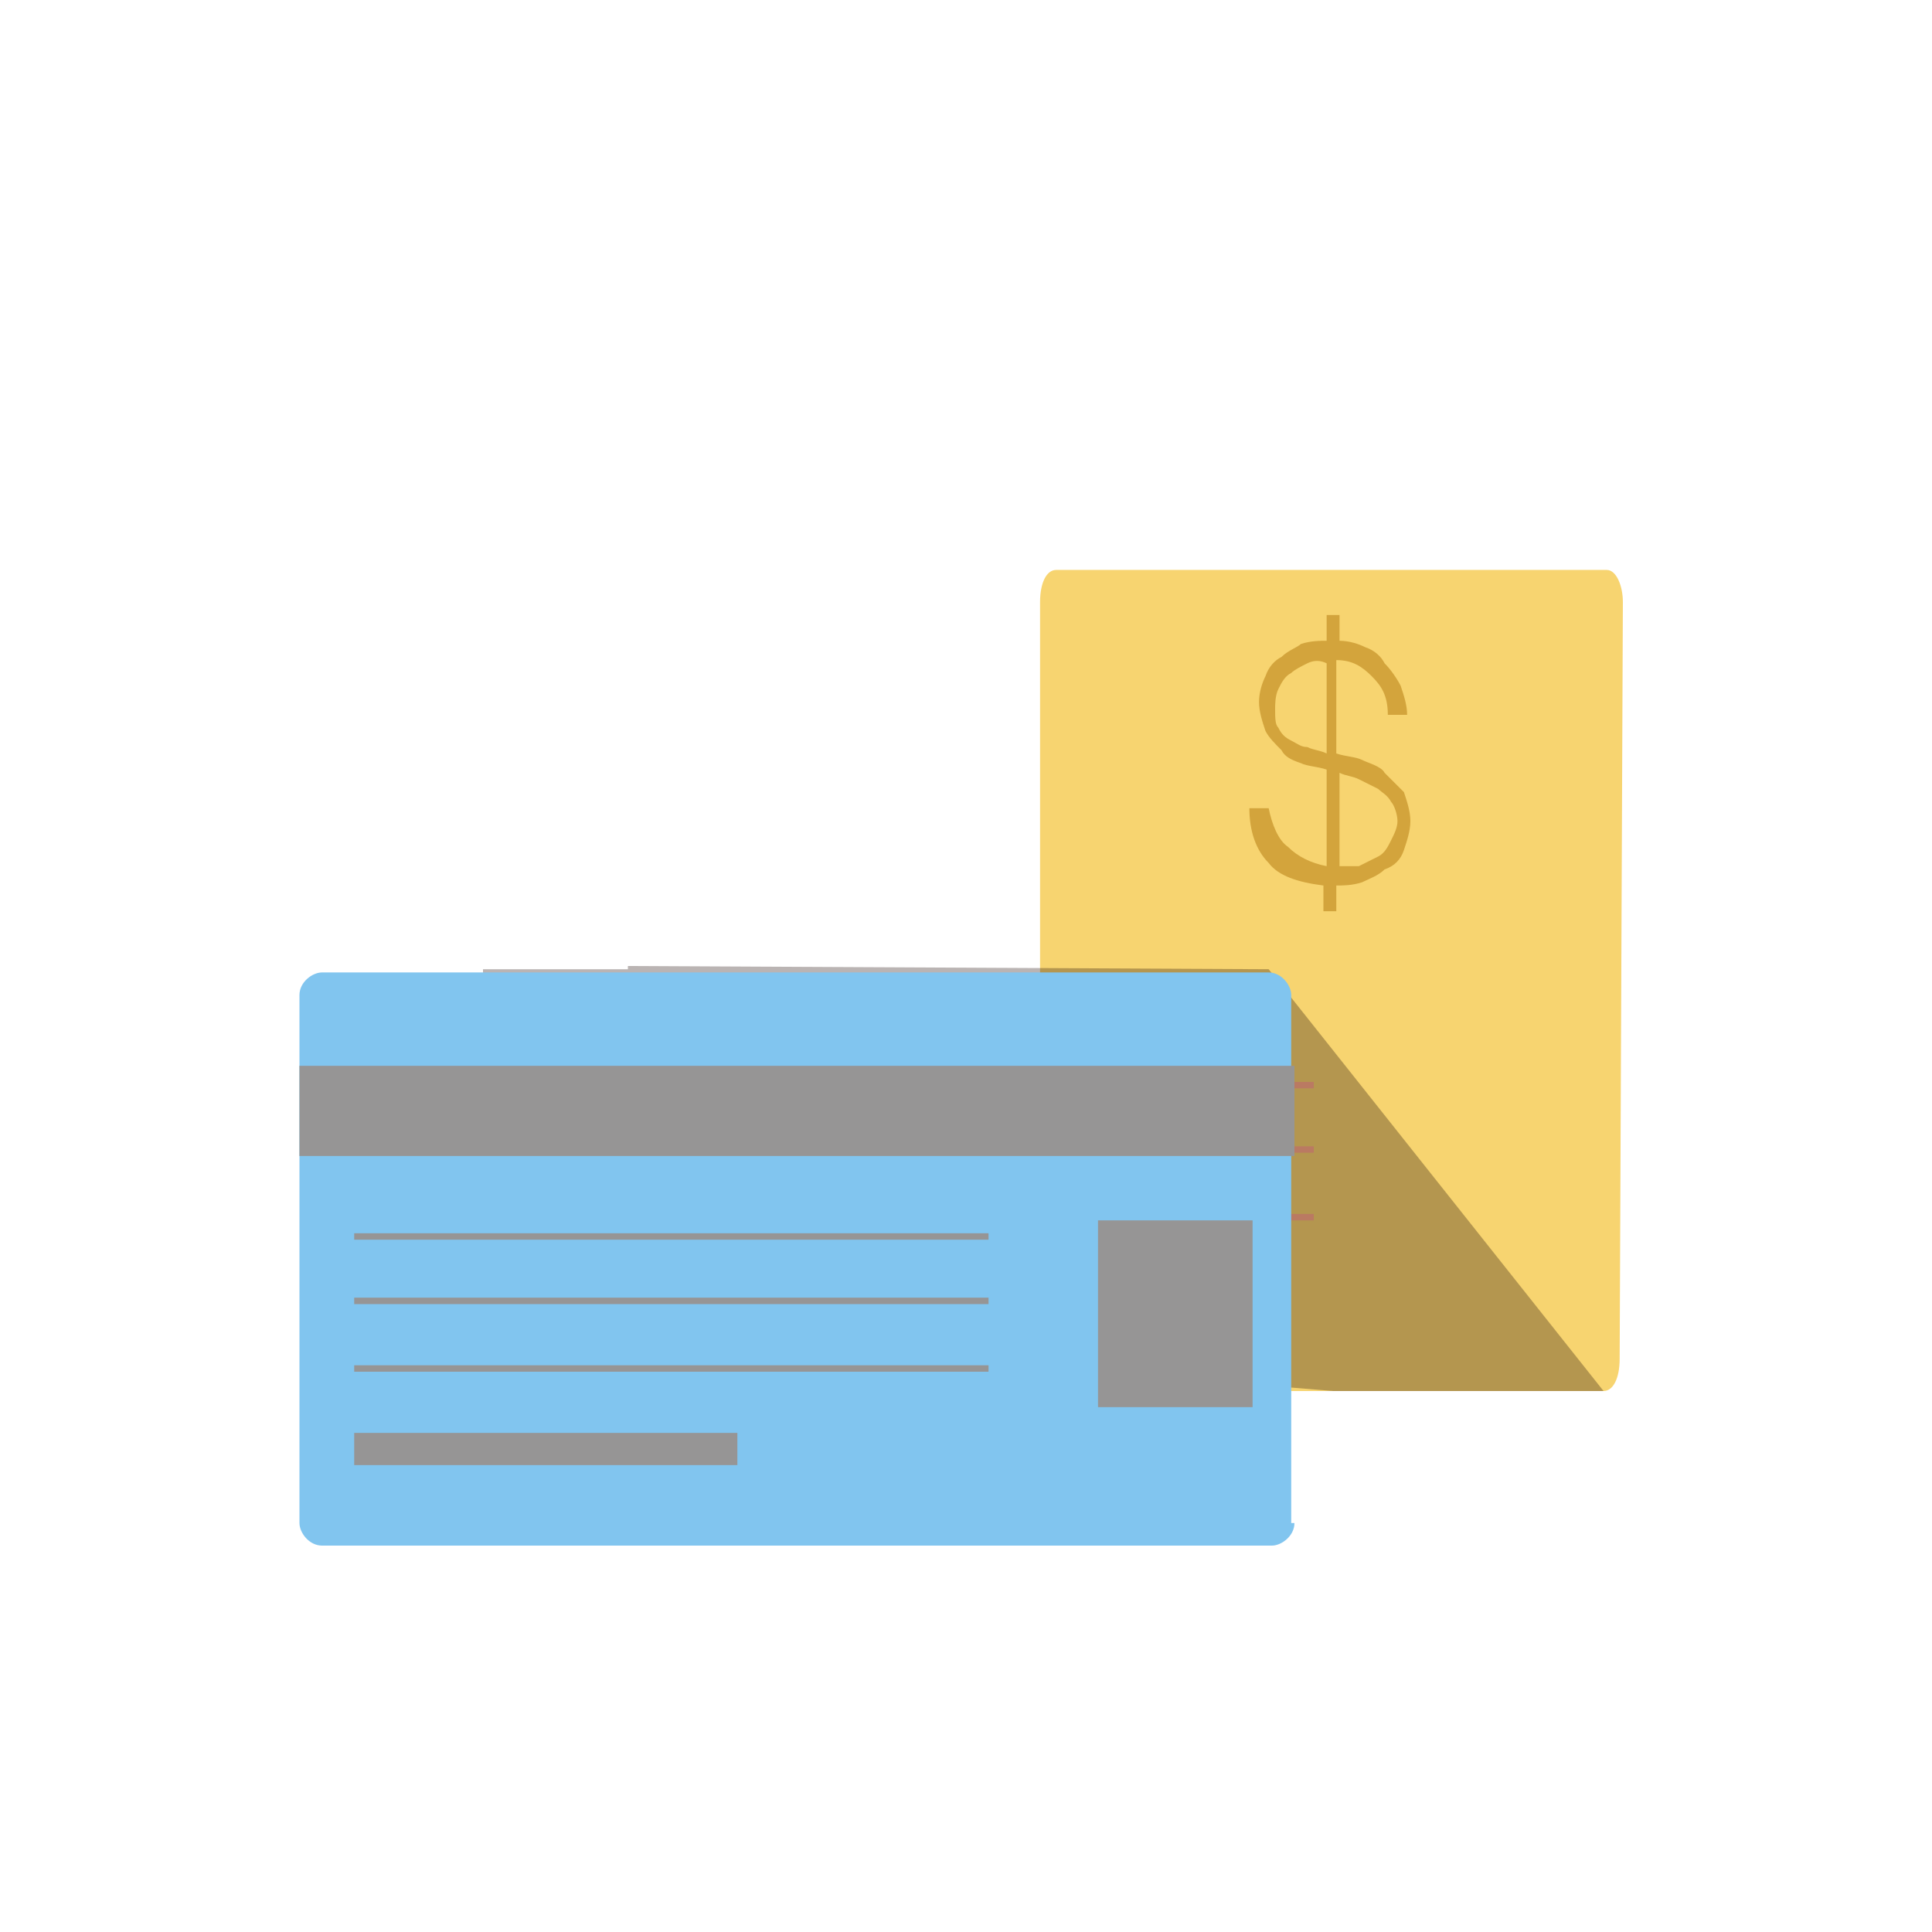 <?xml version="1.0" encoding="utf-8"?>
<!-- Generator: Adobe Illustrator 19.0.0, SVG Export Plug-In . SVG Version: 6.00 Build 0)  -->
<svg version="1.1" id="图层_1" xmlns="http://www.w3.org/2000/svg" xmlns:xlink="http://www.w3.org/1999/xlink" x="0px" y="0px"
	 viewBox="-267 390.9 60 60" style="enable-background:new -267 390.9 60 60;" xml:space="preserve">
<style type="text/css">
	.st0{fill:#F7D470;}
	.st1{fill:#FFAD8C;}
	.st2{opacity:0.3;fill:#1A0600;enable-background:new    ;}
	.st3{fill:#81C5EF;}
	.st4{fill:#969595;}
	.st5{fill:#D3A43C;}
</style>
<g id="XMLID_592_">
</g>
<g id="XMLID_595_">
</g>
<g id="XMLID_596_">
</g>
<g id="XMLID_597_">
</g>
<g id="XMLID_598_">
</g>
<path class="st0" d="M-216.7,433.1c0,0.6-0.2,1-0.5,1h-17c-0.3,0-0.5-0.5-0.5-1v-23.5c0-0.6,0.2-1,0.5-1h17.1c0.3,0,0.5,0.5,0.5,1
	L-216.7,433.1L-216.7,433.1z"/>
<g>
	<rect x="-245.9" y="424.5" class="st1" width="19.7" height="0.2"/>
	<rect x="-245.9" y="426.5" class="st1" width="19.7" height="0.2"/>
	<rect x="-245.9" y="428.6" class="st1" width="19.7" height="0.2"/>
</g>
<path class="st2" d="M-227.6,421l-19.9-0.1v0.1h-4.5v2.1v2.8v11.4c0,0.4,0.3,0.7,0.6,0.7l23.1-4.1c0.4,0,2.7,0.2,2.7,0.2h8.4
	L-227.6,421z"/>
<path class="st3" d="M-226.8,438.2c0,0.4-0.4,0.7-0.7,0.7H-257c-0.4,0-0.7-0.4-0.7-0.7v-16.4c0-0.4,0.4-0.7,0.7-0.7h29.4
	c0.4,0,0.7,0.4,0.7,0.7V438.2z"/>
<rect x="-257.7" y="424" class="st4" width="30.9" height="2.8"/>
<rect x="-232.9" y="428.8" class="st4" width="4.8" height="5.8"/>
<g>
	<rect x="-256" y="429.2" class="st4" width="19.7" height="0.2"/>
	<rect x="-256" y="431.2" class="st4" width="19.7" height="0.2"/>
	<rect x="-256" y="433.3" class="st4" width="19.7" height="0.2"/>
</g>
<rect x="-256" y="435.4" class="st4" width="11.9" height="1"/>
<g>
	<path class="st5" d="M-227,417.2c0.3,0.3,0.7,0.5,1.2,0.6v-3c-0.3-0.1-0.6-0.1-0.8-0.2c-0.3-0.1-0.5-0.2-0.6-0.4
		c-0.2-0.2-0.4-0.4-0.5-0.6c-0.1-0.3-0.2-0.6-0.2-0.9c0-0.3,0.1-0.6,0.2-0.8c0.1-0.3,0.3-0.5,0.5-0.6c0.2-0.2,0.5-0.3,0.6-0.4
		c0.3-0.1,0.6-0.1,0.8-0.1V410h0.4v0.8c0.3,0,0.6,0.1,0.8,0.2c0.3,0.1,0.5,0.3,0.6,0.5c0.2,0.2,0.4,0.5,0.5,0.7
		c0.1,0.3,0.2,0.6,0.2,0.9h-0.6c0-0.6-0.2-0.9-0.5-1.2s-0.6-0.5-1.1-0.5v2.9c0.3,0.1,0.6,0.1,0.8,0.2s0.6,0.2,0.7,0.4
		c0.2,0.2,0.4,0.4,0.6,0.6c0.1,0.3,0.2,0.6,0.2,0.9s-0.1,0.6-0.2,0.9c-0.1,0.3-0.3,0.5-0.6,0.6c-0.2,0.2-0.5,0.3-0.7,0.4
		c-0.3,0.1-0.6,0.1-0.8,0.1v0.8h-0.4v-0.8c-0.8-0.1-1.4-0.3-1.7-0.7c-0.4-0.4-0.6-1-0.6-1.7h0.6C-227.5,416.5-227.3,417-227,417.2z
		 M-226.4,411.5c-0.2,0.1-0.4,0.2-0.5,0.3c-0.2,0.1-0.3,0.3-0.4,0.5c-0.1,0.2-0.1,0.5-0.1,0.6c0,0.3,0,0.5,0.1,0.6
		c0.1,0.2,0.2,0.3,0.4,0.4c0.2,0.1,0.3,0.2,0.5,0.2c0.2,0.1,0.4,0.1,0.6,0.2v-2.8C-226,411.4-226.2,411.4-226.4,411.5z
		 M-224.8,417.8c0.2-0.1,0.4-0.2,0.6-0.3c0.2-0.1,0.3-0.3,0.4-0.5c0.1-0.2,0.2-0.4,0.2-0.6s-0.1-0.5-0.2-0.6
		c-0.1-0.2-0.3-0.3-0.4-0.4c-0.2-0.1-0.4-0.2-0.6-0.3c-0.2-0.1-0.4-0.1-0.6-0.2v2.9C-225.2,417.8-225,417.8-224.8,417.8z"/>
</g>
</svg>

